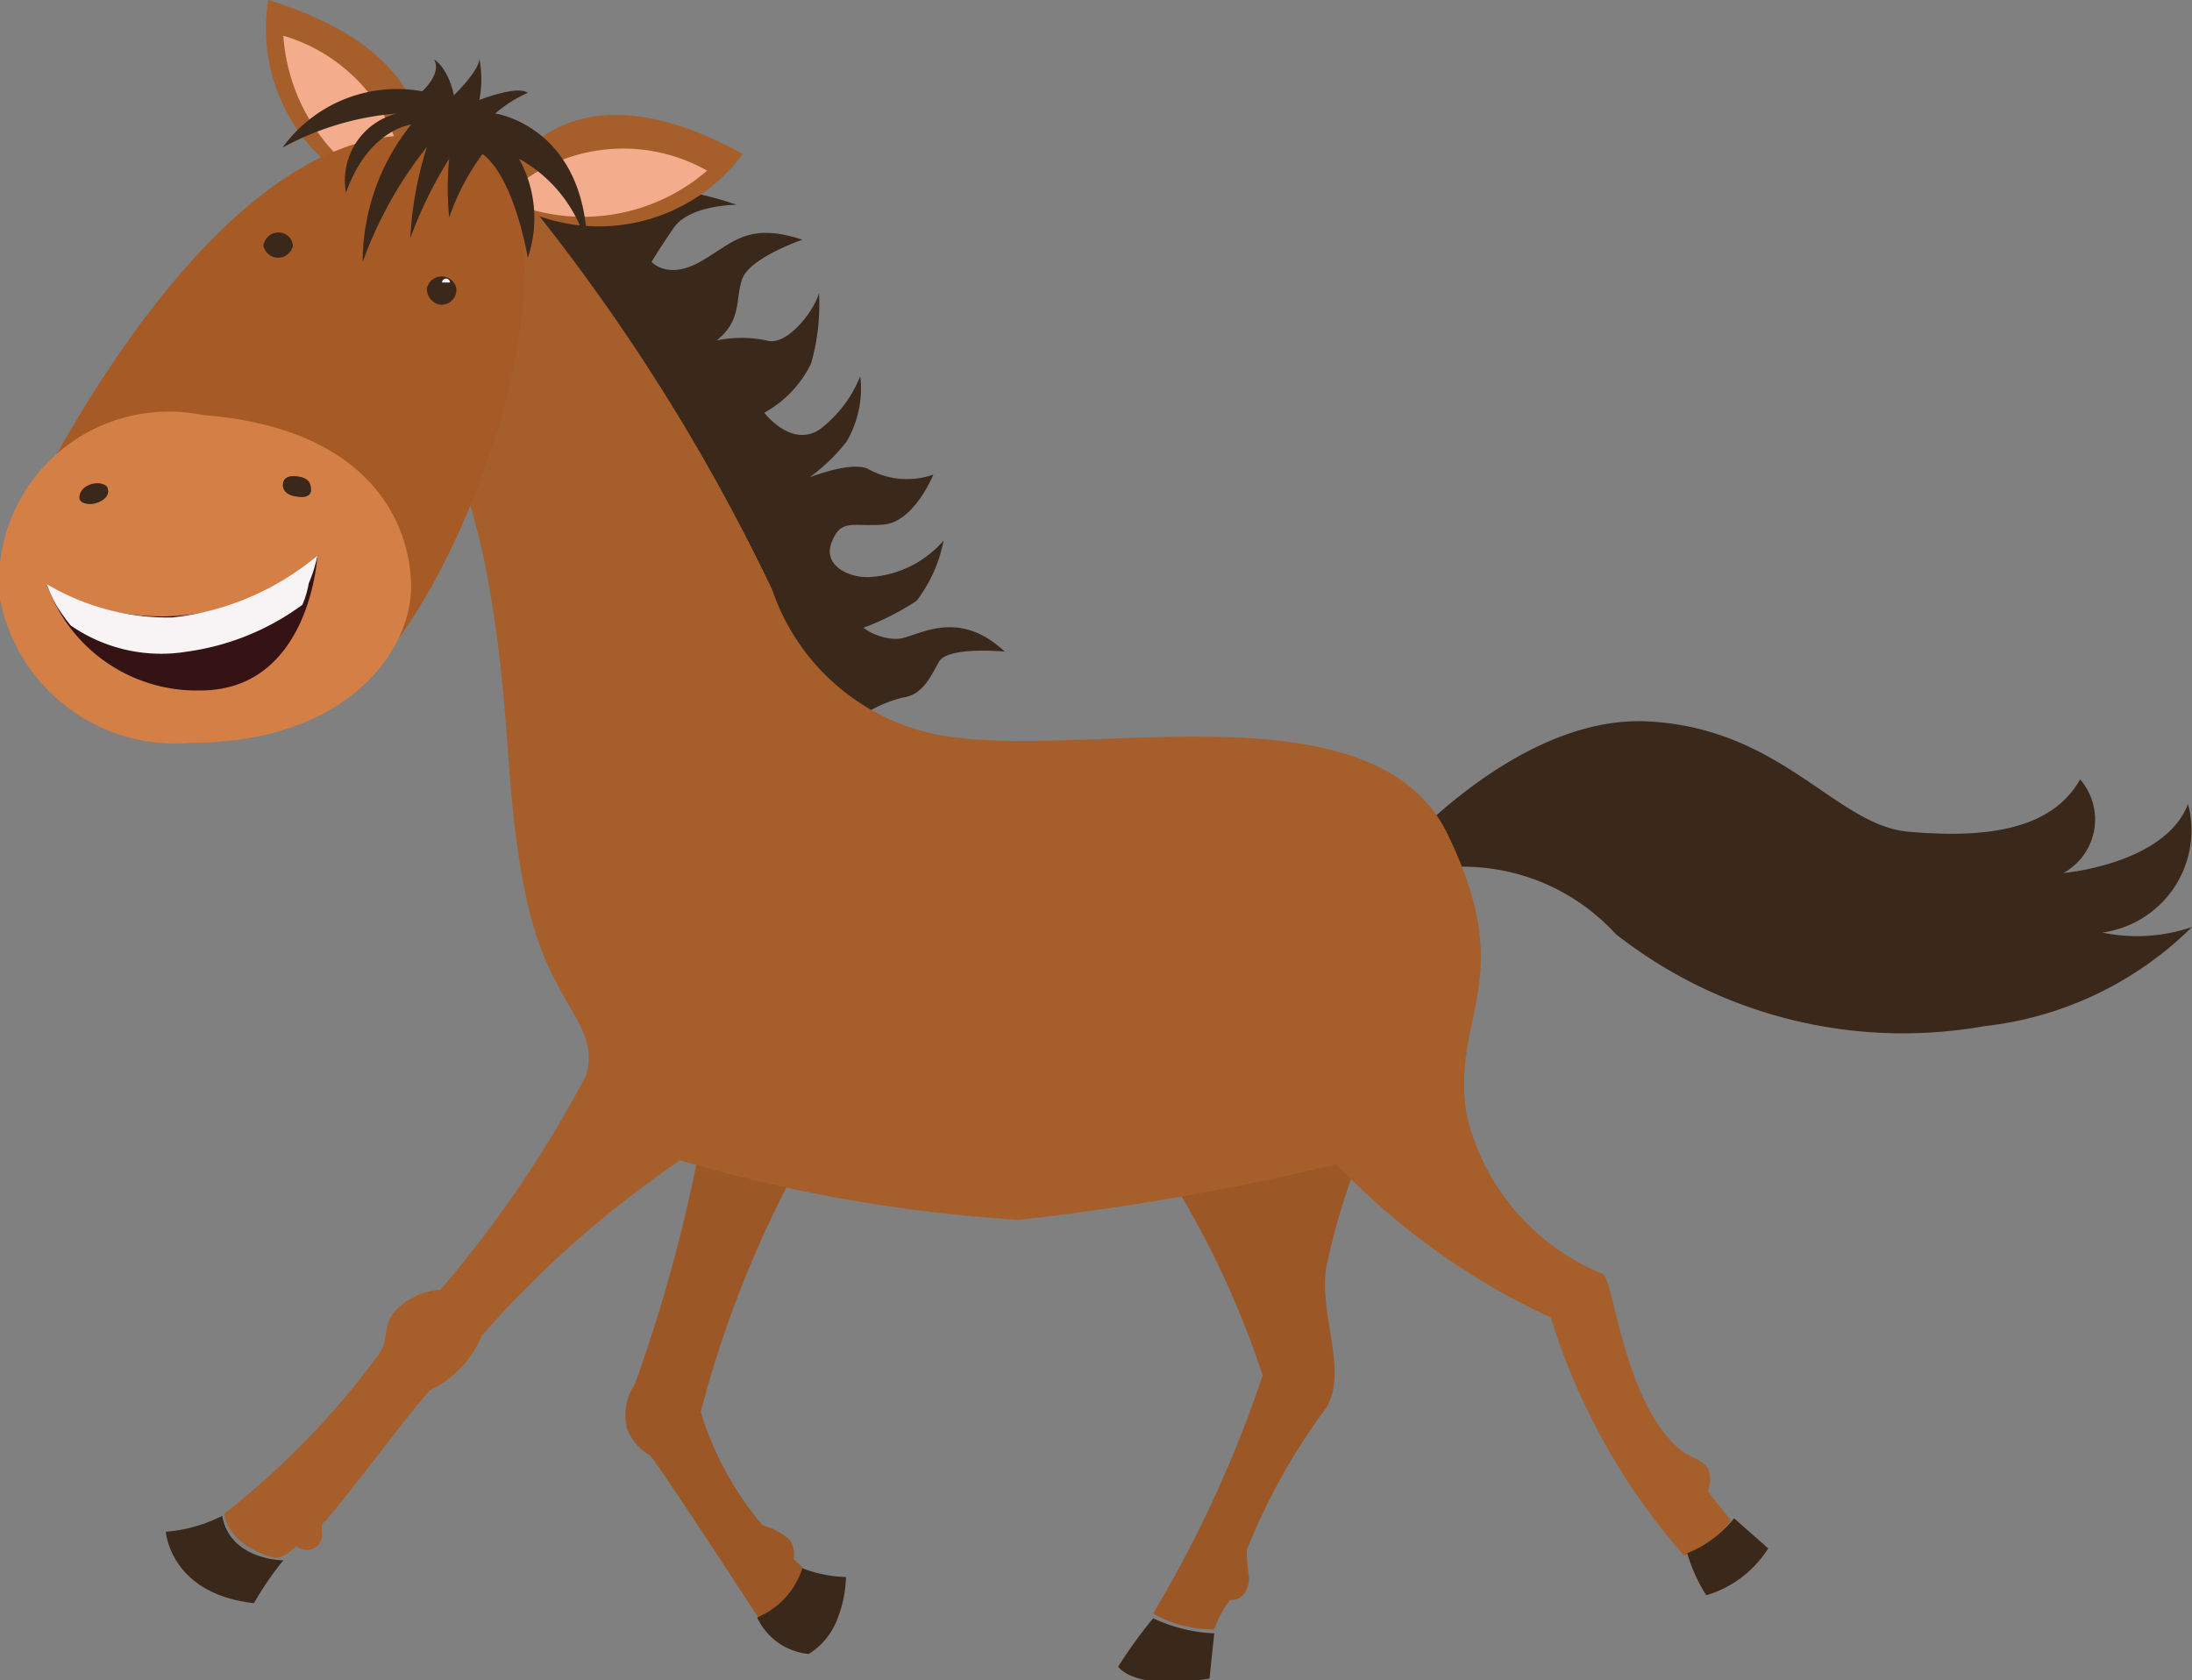 <svg xmlns="http://www.w3.org/2000/svg" viewBox="0 0 27.62 21.17"><rect x="0" y="0" width="27.62" height="21.17" fill="#808080" stroke="none"/><defs><style>.cls-1{fill:#3a281a;}.cls-2{fill:#9c5727;}.cls-3{fill:#a65e2b;}.cls-4{fill:#f3ac8c;}.cls-5{fill:#a65a26;}.cls-6{fill:#d37f46;}.cls-7{fill:#351314;}.cls-8{fill:#f8f3f4;}.cls-9{fill:#eef1f4;}</style></defs><g id="Layer_2" data-name="Layer 2"><g id="Layer_2-2" data-name="Layer 2"><path class="cls-1" d="M8.21,3.3s.2.23.61,0,.59-.51,1.29-.28c0,0-.67.23-.76.5s0,.51-.32.77a1.53,1.53,0,0,1,.63,0c.25.08.6-.37.66-.6a2.71,2.71,0,0,1-.1.89,1.41,1.41,0,0,1-.59.62s.34.45.7.21a1.58,1.58,0,0,0,.51-.67,1.33,1.33,0,0,1-.17.82,2.29,2.29,0,0,1-.55.51c-.21.15-.06,0-.06,0s.64-.28.88-.16a1,1,0,0,0,.82.07s-.24.6-.63.63-.53-.08-.65.22.23.46.49.44a1.33,1.33,0,0,0,.92-.46,1.83,1.83,0,0,1-.34.76,3.36,3.36,0,0,1-.67.34.71.71,0,0,0,.42.14c.23,0,.74-.42,1.36.16,0,0-.72-.07-.83.13s-.21.42-.46.45a1.64,1.64,0,0,0-.57.27A14.11,14.11,0,0,1,8.91,6.46a14.75,14.75,0,0,0-1.12-1.8L6.91,3.3l-.72-.94H8a3.88,3.88,0,0,1,1.28.22s-.59,0-.79.29S8.21,3.3,8.21,3.3Z"/><path class="cls-1" d="M17.52,10.85S19.08,9,20.77,9.09s2.36,1.31,3.28,1.39,1.79,0,2.16-.66A.77.77,0,0,1,26,11s1.28-.11,1.57-.87a1.3,1.3,0,0,1-1.08,1.62,2.13,2.13,0,0,0,1.13-.07A4.41,4.41,0,0,1,25,12.93a5.86,5.86,0,0,1-4.64-1.16,2.61,2.61,0,0,0-2.74-.72Z"/><path class="cls-2" d="M14.79,14.91a11.55,11.55,0,0,1,1.12,2.42,15.34,15.34,0,0,1-1.38,3,1.51,1.51,0,0,0,.77.2,1.24,1.24,0,0,1,.2-.37c.05,0,.15,0,.21-.14s0-.19,0-.49a7.89,7.89,0,0,1,1-1.79c.28-.46-.09-1.16,0-1.76a8.45,8.45,0,0,1,.47-1.53Z"/><path class="cls-2" d="M10,14.79a13.68,13.68,0,0,0-1.17,3,4,4,0,0,0,.78,1.43.85.85,0,0,1,.34.18.32.32,0,0,1,.05.24l.13.13a.9.9,0,0,1-.57.62s-1.3-2-1.37-2.05S8,18.23,7.9,18A.7.7,0,0,1,8,17.44a20,20,0,0,0,.82-3Z"/><path class="cls-3" d="M4.66,3.29A14.17,14.17,0,0,1,6.1,7.05c.37,1.89.23,2.78.52,4.21s.94,1.6.77,2.28a14.53,14.53,0,0,1-1.84,2.71A.84.84,0,0,0,5,16.5c-.2.2-.08.35-.23.57a10.32,10.32,0,0,1-1.94,2s0,.38.63.56h0c.14,0,.27-.15.27-.15a.21.21,0,0,0,.27,0c.12-.12,0-.25.09-.31s1.25-1.61,1.34-1.66a1.31,1.31,0,0,0,.64-.68,13.12,13.12,0,0,1,2.5-2.21,19.24,19.24,0,0,0,4.27.75,32.64,32.64,0,0,0,4-.7,8.88,8.88,0,0,0,2.7,1.93,8.22,8.22,0,0,0,1.68,3,1.23,1.23,0,0,0,.59-.44l-.29-.37a.41.41,0,0,0,0-.29c-.07-.11-.25-.15-.33-.22-.74-.59-.85-2.18-1-2.23a2.88,2.88,0,0,1-1.71-2c-.2-1.27.66-1.69-.24-3.54s-4.32-1-6.12-1.21A2.77,2.77,0,0,1,9.73,7.43,24.8,24.8,0,0,0,6.27,2.08,10.88,10.88,0,0,0,4.66,3.29Z"/><path class="cls-1" d="M2.09,19.3s.05.78,1.11.9a3.93,3.93,0,0,1,.37-.54s-.67,0-.77-.56A1.91,1.91,0,0,1,2.09,19.3Z"/><path class="cls-1" d="M10.19,20.84a.88.88,0,0,0,.34-.39,1.55,1.55,0,0,0,.13-.58,1.65,1.65,0,0,1-.55-.11,1,1,0,0,1-.57.62A.8.8,0,0,0,10.19,20.84Z"/><path class="cls-1" d="M14.09,21s.19.31,1.15.15l.06-.57a2,2,0,0,1-.77-.19A5.85,5.85,0,0,0,14.09,21Z"/><path class="cls-1" d="M21.5,20.1a1.39,1.39,0,0,0,.78-.59l-.43-.38a1.43,1.43,0,0,1-.59.44A2,2,0,0,0,21.5,20.1Z"/><path class="cls-3" d="M6.36,2.26s.7-1.59,3-.32a2.26,2.26,0,0,1-2.89.64Z"/><path class="cls-3" d="M5.27,2.39S5.92.78,3.38,0A2.25,2.25,0,0,0,4.94,2.51Z"/><path class="cls-4" d="M6.43,2.41a2.15,2.15,0,0,1,2.48-.26,2.39,2.39,0,0,1-2.4.43Z"/><path class="cls-4" d="M5.12,2.45a2.16,2.16,0,0,0-1.55-2,2.39,2.39,0,0,0,1.37,2Z"/><path class="cls-5" d="M.48,6.15c.79-1.49,2.9-5,5.27-4.37,2.09.55-.1,6.55-1.62,7.05C2.87,9.25,1,9.42.5,8.34A2.2,2.2,0,0,1,.48,6.15Z"/><path class="cls-6" d="M0,7.55A2.14,2.14,0,0,1,2.56,5.23c2.05.16,2.6,1.31,2.62,2.13s-.79,2-2.78,2A2.25,2.25,0,0,1,0,7.55Z"/><path class="cls-7" d="M.6,7.39A2.91,2.91,0,0,0,4,7s-.09,1.71-1.49,1.7A2,2,0,0,1,.6,7.39Z"/><path class="cls-1" d="M3.69,3.13a.18.18,0,0,0-.16-.2.19.19,0,0,0-.21.17.19.19,0,0,0,.37,0Z"/><path class="cls-1" d="M5.75,3.63a.19.19,0,0,0-.37,0,.2.2,0,0,0,.17.21A.19.19,0,0,0,5.75,3.63Z"/><path class="cls-1" d="M1.36,6.17c0-.07-.11-.1-.21-.07S1,6.2,1,6.27s.11.1.21.07S1.38,6.24,1.36,6.17Z"/><path class="cls-1" d="M3.92,6.19c0-.06,0-.15-.13-.18s-.2,0-.22.06,0,.15.13.18S3.9,6.26,3.92,6.19Z"/><path class="cls-8" d="M.89,7.88a2,2,0,0,0,1.47.33,3.18,3.18,0,0,0,1.45-.59,1.17,1.17,0,0,0,.08-.27A1.75,1.75,0,0,0,4,7a3.42,3.42,0,0,1-1.83.78A3,3,0,0,1,.59,7.36a1.51,1.51,0,0,0,.14.3A2.66,2.66,0,0,0,.89,7.88Z"/><path class="cls-1" d="M5.32,1.15s.25-.22.15-.4c0,0,.17.09.25.45,0,0,.32-.31.32-.46a1.37,1.37,0,0,1,0,.52s.48-.19.61-.09a1.63,1.63,0,0,0-.41.26s1.13.16,1.16,1.68A1.78,1.78,0,0,0,6.54,2a1.55,1.55,0,0,1,.11,1.25s-.16-1-.57-1.31a3,3,0,0,0-.42.8,3.76,3.76,0,0,1,0-.74,5.35,5.35,0,0,0-.49,1V3a4.55,4.55,0,0,1,.21-1.15,5.12,5.12,0,0,0-.81,1.45,2.77,2.77,0,0,1,.61-1.73s-.54.06-.82.86a.87.87,0,0,1,.64-1,3.62,3.62,0,0,0-1.44.43A1.78,1.78,0,0,1,5.32,1.15Z"/><path class="cls-9" d="M3.61,3.06a0,0,0,0,0-.1,0,0,0,0,0,0,.1,0A0,0,0,0,0,3.61,3.06Z"/><path class="cls-9" d="M5.67,3.56a.05.05,0,1,0-.1,0,0,0,0,0,0,.1,0Z"/></g></g></svg>